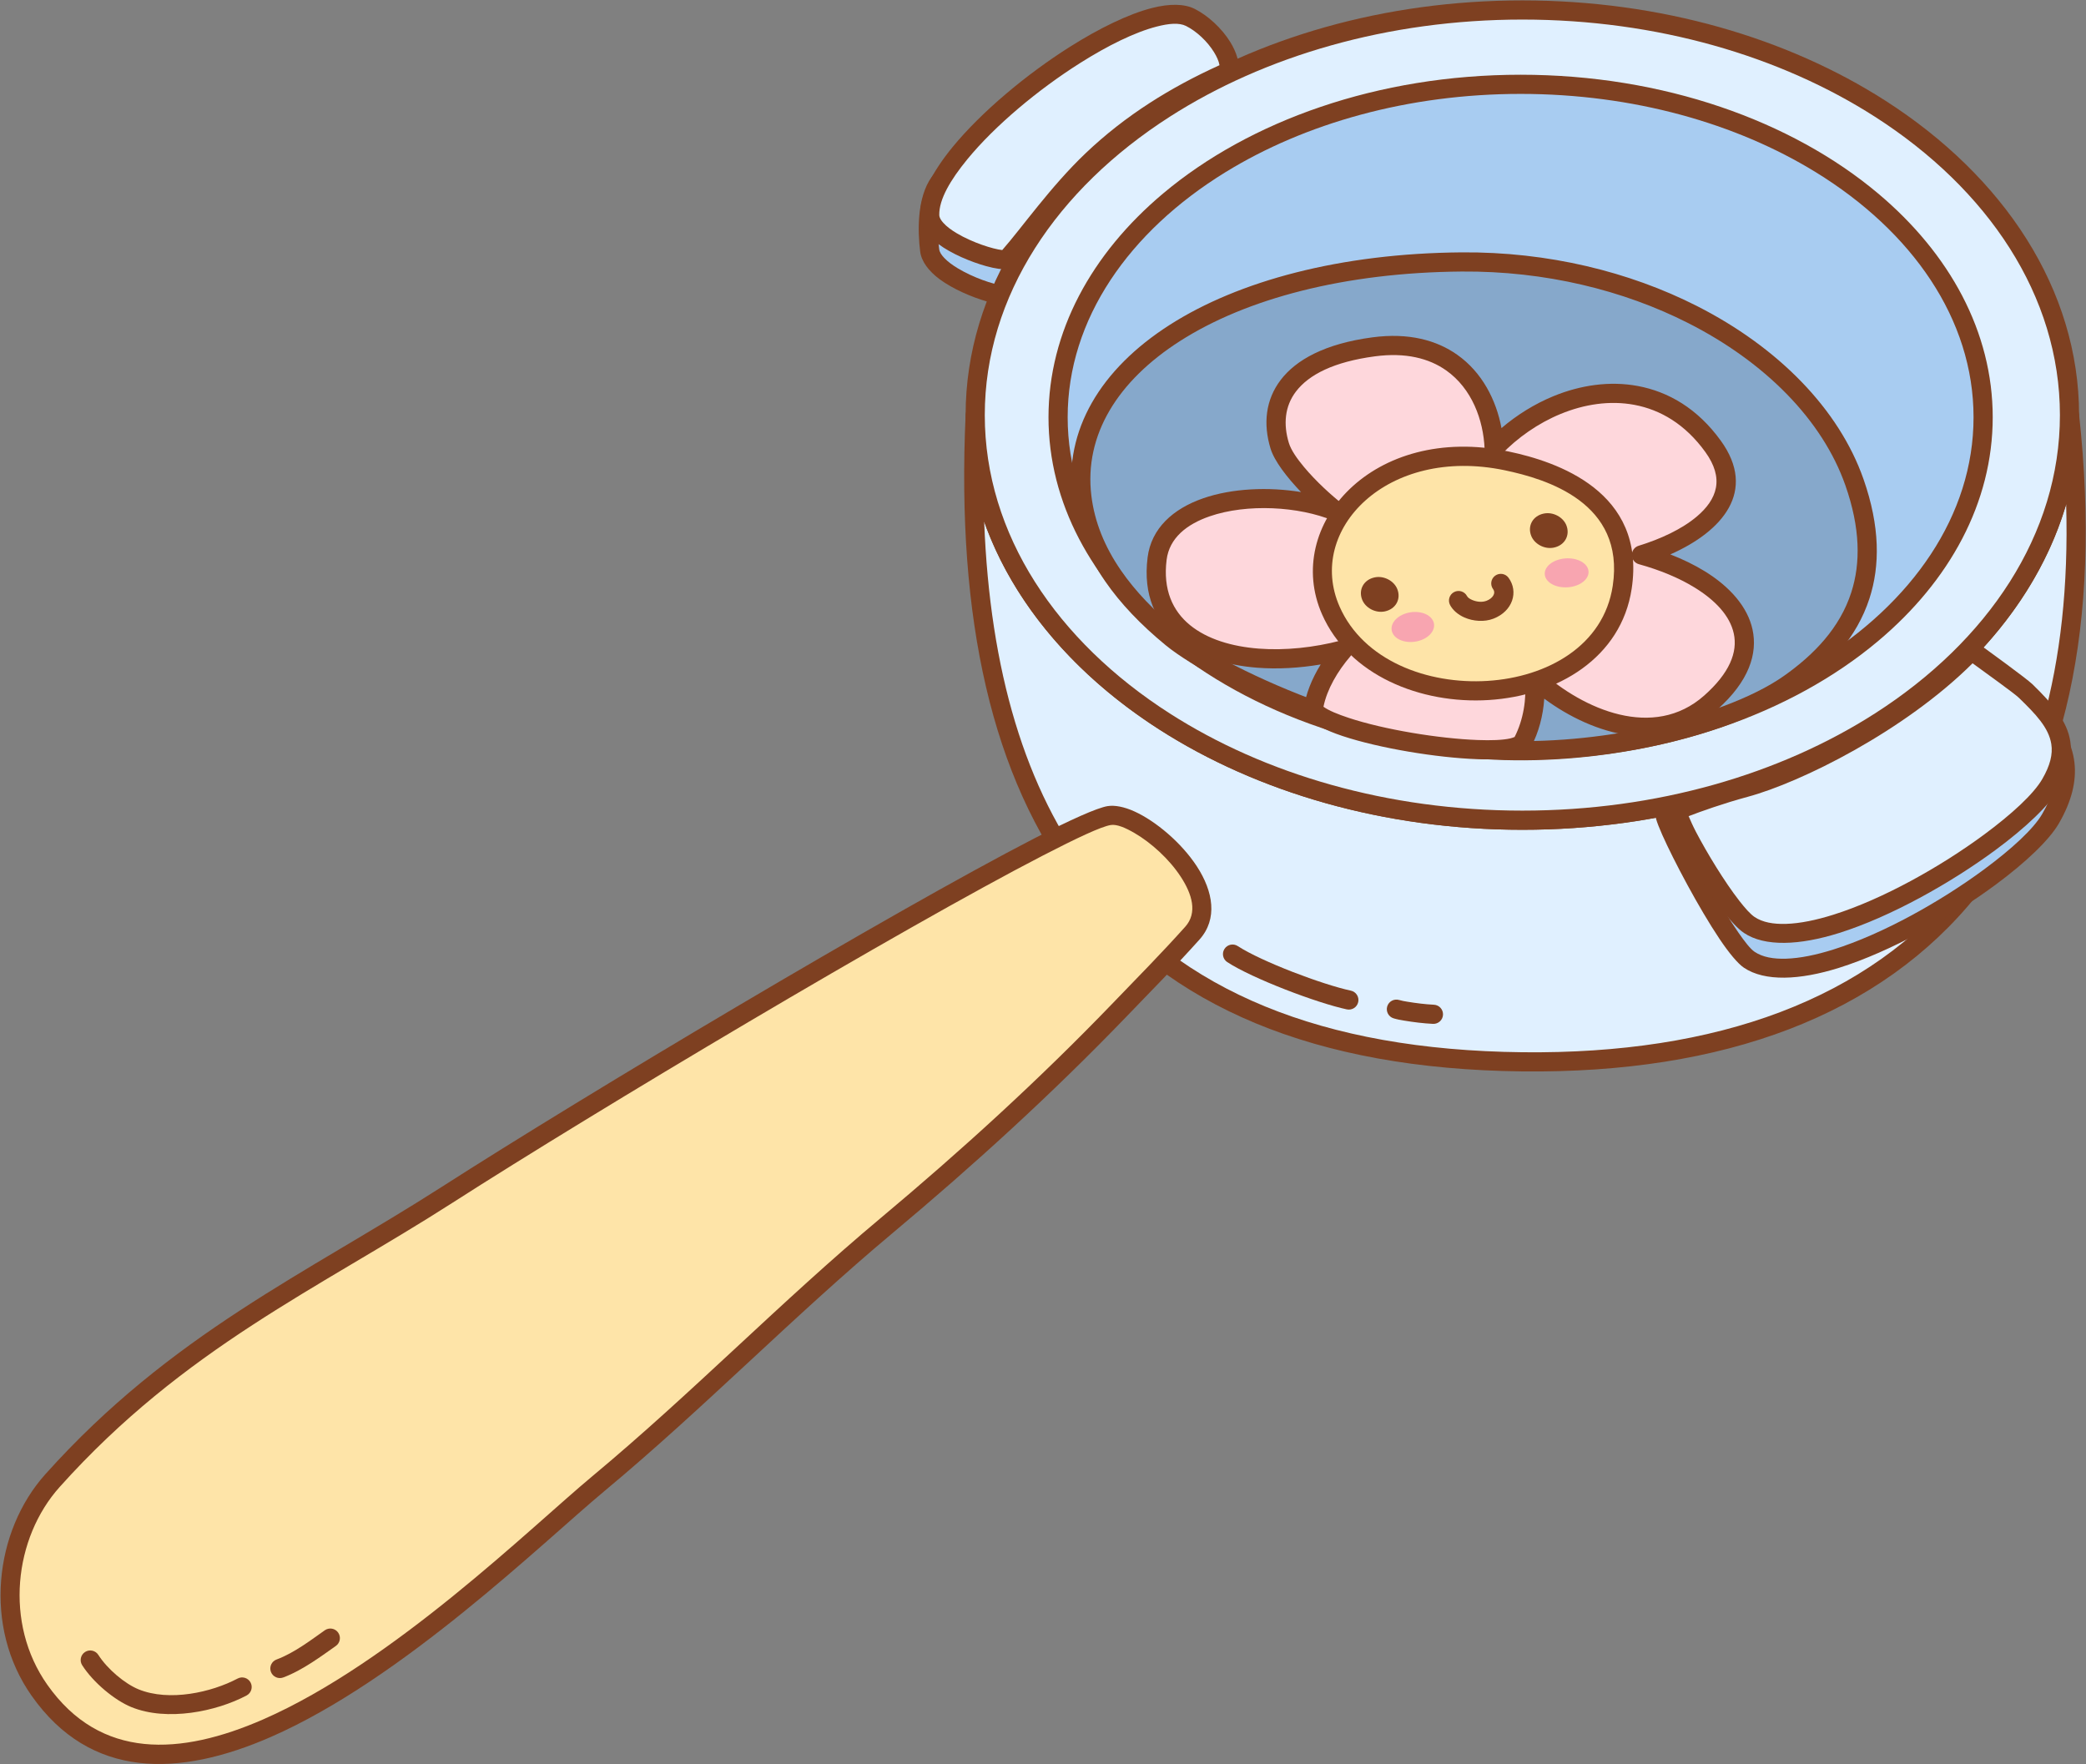 <?xml version="1.0" encoding="UTF-8" standalone="no"?><!DOCTYPE svg PUBLIC "-//W3C//DTD SVG 1.1//EN" "http://www.w3.org/Graphics/SVG/1.1/DTD/svg11.dtd"><svg width="100%" height="100%" viewBox="0 0 3628 3068" version="1.1" xmlns="http://www.w3.org/2000/svg" xmlns:xlink="http://www.w3.org/1999/xlink" xml:space="preserve" xmlns:serif="http://www.serif.com/" style="fill-rule:evenodd;clip-rule:evenodd;stroke-linejoin:round;stroke-miterlimit:2;"><rect x="0" y="0" width="3628" height="3068" fill="#808080" stroke="none"/><g id="Portafilter-02"><path d="M2647.69,1846.67c-690.381,-7.708 -984.852,-400.948 -951.613,-1124.77c0,388.846 426.404,704.539 951.613,704.539c525.209,0 951.613,-315.693 951.613,-704.539c83.886,769.349 -296.481,1132.08 -951.613,1124.77Z" style="fill:#e0f0ff;"/><path d="M2647.51,1863.33c350.444,3.913 623.23,-97.241 791.112,-306.872c151.087,-188.659 217.639,-465.995 177.255,-836.365c-0.959,-8.801 -8.633,-15.316 -17.473,-14.835c-8.84,0.48 -15.762,7.788 -15.762,16.642c0,207.392 -125.192,392.983 -321.795,518.918c-164.448,105.34 -378.842,168.955 -613.151,168.955c-234.309,-0 -448.703,-63.615 -613.152,-168.955c-196.602,-125.935 -321.794,-311.526 -321.794,-518.918c-0,-9.056 -7.231,-16.455 -16.285,-16.663c-9.053,-0.207 -16.616,6.852 -17.031,15.898c-16.333,355.676 46.232,632.411 193.898,824.251c157.566,204.703 412.187,313.903 774.178,317.944l0,0Zm0.372,-33.331c-349.437,-3.901 -596.034,-107.341 -748.136,-304.945c-117.039,-152.05 -178.039,-359.168 -188.047,-617.803c50.748,142.548 158.677,267.993 304.866,361.636c169.292,108.442 389.921,174.219 631.131,174.219c241.21,-0 461.839,-65.777 631.131,-174.219c156.411,-100.191 269.024,-236.787 314.665,-391.782c8.07,283.709 -55.946,502.504 -180.888,658.516c-162.121,202.437 -426.304,298.156 -764.722,294.378l-0,0Z" style="fill:#7e4021;"/><path d="M2134.52,1673.27c43.644,28.475 155.843,71.063 207.942,82.195c8.996,1.922 17.859,-3.82 19.782,-12.816c1.922,-8.995 -3.821,-17.859 -12.817,-19.781c-49.26,-10.526 -155.426,-50.591 -196.693,-77.515c-7.704,-5.026 -18.04,-2.852 -23.066,4.852c-5.026,7.704 -2.852,18.039 4.852,23.065Z" style="fill:#7e4021;"/><path d="M2423.8,1771.04c5.964,1.806 12.095,2.914 18.235,3.923c16.588,2.726 33.415,4.86 50.213,5.679c9.188,0.448 17.011,-6.647 17.459,-15.835c0.448,-9.187 -6.647,-17.01 -15.835,-17.459c-15.534,-0.757 -31.091,-2.756 -46.431,-5.277c-4.704,-0.773 -9.414,-1.551 -13.983,-2.934c-8.804,-2.666 -18.115,2.318 -20.781,11.122c-2.665,8.804 2.319,18.116 11.123,20.781Z" style="fill:#7e4021;"/><path d="M2073.77,1622.87c-41.173,45.992 -84.616,89.985 -127.465,134.452c-127.765,132.585 -263.135,256.014 -404.327,374.155c-173.605,145.262 -327.137,303.826 -501.122,448.667c-179.682,149.583 -728.345,705.118 -972.137,359.568c-80.13,-113.576 -61.411,-270.97 22.51,-364.628c217.994,-243.286 452.304,-346.944 685.99,-496.829c315.451,-202.331 1064.45,-645.292 1151.73,-659.851c54.883,-9.155 212.049,129.366 144.817,204.466Z" style="fill:#fee4a8;"/><path d="M2086.19,1633.99c31.94,-35.679 23.932,-83.535 -4.581,-127.271c-26.94,-41.324 -71.625,-78.6 -108.038,-95.285c-18.292,-8.381 -34.982,-11.531 -47.358,-9.467c-18.124,3.023 -63.934,23.375 -127.921,56.423c-246.851,127.493 -777.379,443.763 -1030.07,605.839c-234.919,150.677 -470.26,255.166 -689.405,499.736c-88.691,98.981 -108.401,265.326 -23.716,385.358c102.612,145.44 256.174,141.4 416.061,71.451c229.408,-100.365 471.847,-337.483 580.358,-427.818c173.996,-144.85 327.538,-303.423 501.155,-448.694c141.649,-118.523 277.454,-242.357 405.632,-375.372c42.991,-44.614 86.573,-88.757 127.881,-134.9l0.001,0Zm-24.836,-22.233c-41.037,45.839 -84.341,89.683 -127.049,134.003c-127.35,132.156 -262.286,255.18 -403.02,372.937c-173.595,145.253 -327.116,303.809 -501.091,448.641c-107.107,89.165 -345.952,323.831 -572.391,422.897c-144.016,63.006 -283.038,70.875 -375.464,-60.128c-75.575,-107.12 -57.846,-255.563 21.304,-343.898c216.844,-242.002 450.124,-344.828 682.576,-493.923c252.031,-161.652 781.162,-477.119 1027.37,-604.279c59.278,-30.616 101.319,-50.36 118.109,-53.161c10.488,-1.749 25.274,4.501 41.548,13.974c28.666,16.686 60.238,45.115 80.44,76.103c19.517,29.937 29.532,62.412 7.669,86.834l0,-0Z" style="fill:#7e4021;"/><path d="M142.917,2896.01c19.488,30.493 56.832,61.143 85.552,72.855c61.955,25.264 147.455,7.843 200.413,-20.204c8.129,-4.305 11.233,-14.4 6.928,-22.529c-4.305,-8.129 -14.4,-11.233 -22.529,-6.928c-45.549,24.123 -118.938,40.525 -172.225,18.795c-23.564,-9.609 -54.063,-34.921 -70.051,-59.939c-4.954,-7.751 -15.268,-10.022 -23.019,-5.069c-7.751,4.954 -10.022,15.268 -5.069,23.019Z" style="fill:#7e4021;"/><path d="M492.582,2917.35c34.51,-12.79 68.56,-38.816 91.45,-54.762c7.548,-5.258 9.407,-15.654 4.149,-23.202c-5.258,-7.548 -15.655,-9.407 -23.203,-4.149c-21.083,14.687 -52.194,39.077 -83.981,50.858c-8.625,3.197 -13.032,12.795 -9.835,21.42c3.196,8.625 12.794,13.032 21.42,9.835Z" style="fill:#7e4021;"/><path d="M2137.8,185.553c4.065,-32.227 -33.09,-76.641 -67.589,-93.853c-74.34,-37.092 -341.255,95.295 -436.066,225.497c-23.818,32.708 -21.204,87.153 -17.204,118.37c6.057,47.263 127.057,84.576 134.426,76.536c33.043,-36.048 85.121,-112.084 148.325,-172.185c70.368,-66.911 150.511,-115.62 238.108,-154.365Z" style="fill:#a8ccf1;"/><path d="M2144.54,200.795c5.346,-2.364 9.062,-7.357 9.794,-13.156c2.036,-16.144 -3.464,-34.933 -14.43,-52.804c-14.721,-23.99 -39.054,-46.474 -62.254,-58.049c-24.817,-12.382 -69.039,-9.657 -121.473,6.749c-112.869,35.318 -267.374,130.286 -335.507,223.851c-26.257,36.058 -24.673,95.885 -20.262,130.299c2.18,17.015 14.811,33.846 33.712,47.855c23.592,17.486 56.748,31.33 81.45,38.513c16.315,4.744 29.532,6.34 35.521,5.532c6.324,-0.854 10.251,-3.701 12.56,-6.22c32.877,-35.867 84.637,-111.57 147.524,-171.369c68.954,-65.567 147.528,-113.234 233.365,-151.201Zm-401.375,295.489c-15.672,-1.791 -50.042,-13.262 -77.085,-29.485c-9.249,-5.549 -17.639,-11.66 -23.894,-18.306c-4.53,-4.814 -8.03,-9.696 -8.715,-15.045c-3.592,-28.023 -7.236,-77.079 14.145,-106.44c64.603,-88.717 211.495,-178.173 318.515,-211.66c26.457,-8.279 50.365,-13.123 69.787,-13.311c10.76,-0.103 19.914,1.115 26.85,4.576c18.199,9.08 37.177,26.836 48.725,45.656c4.655,7.585 8.243,15.278 9.492,22.555l-0,-0c-85.431,38.787 -163.704,87.333 -232.78,153.016c-60.974,57.981 -111.697,130.673 -145.04,168.444Z" style="fill:#7e4021;"/><path d="M2137.8,124.125c4.065,-32.228 -33.09,-76.641 -67.589,-93.854c-93.015,-46.409 -455.585,219.495 -453.27,343.868c0.887,47.641 127.057,84.575 134.426,76.536c33.043,-36.049 85.121,-112.085 148.325,-172.185c70.368,-66.912 150.511,-115.621 238.108,-154.365Z" style="fill:#e0f0ff;"/><path d="M2144.54,139.367c5.346,-2.365 9.062,-7.357 9.794,-13.157c2.036,-16.144 -3.464,-34.933 -14.43,-52.804c-14.721,-23.99 -39.054,-46.473 -62.254,-58.048c-17.634,-8.799 -43.432,-9.324 -74.341,-1.378c-40.455,10.4 -90.997,34.909 -142.4,67.373c-76.08,48.049 -154.187,113.457 -204.242,174.485c-35.829,43.686 -57,85.913 -56.392,118.611c0.33,17.712 12.214,35.283 31.513,49.768c23.372,17.541 57.446,31.384 82.968,38.526c16.638,4.655 30.165,6.233 36.255,5.421c6.415,-0.855 10.361,-3.742 12.64,-6.228c32.877,-35.867 84.637,-111.57 147.524,-171.368c68.954,-65.568 147.528,-113.235 233.365,-151.201Zm-401.416,295.536c-16.097,-1.659 -52.002,-13.052 -79.363,-29.384c-9.13,-5.451 -17.305,-11.437 -23.153,-17.991c-3.915,-4.388 -6.914,-8.802 -7.005,-13.7c-0.503,-27.005 19.246,-60.771 48.838,-96.851c48.072,-58.611 123.201,-121.295 196.268,-167.441c48.028,-30.333 95.1,-53.555 132.9,-63.273c21.271,-5.468 39.023,-7.134 51.159,-1.078c18.199,9.08 37.177,26.836 48.725,45.655c4.655,7.586 8.243,15.278 9.492,22.555l-0,0.001c-85.431,38.786 -163.704,87.333 -232.78,153.016c-61,58.004 -111.74,130.733 -145.081,168.491Z" style="fill:#7e4021;"/><ellipse cx="2647.69" cy="721.902" rx="951.613" ry="704.54" style="fill:#e0f0ff;"/><path d="M2647.69,0.695c-241.21,0 -461.839,65.777 -631.131,174.22c-206.889,132.525 -337.149,328.743 -337.149,546.987c0,218.243 130.26,414.462 337.149,546.987c169.292,108.442 389.921,174.219 631.131,174.219c241.21,-0 461.839,-65.777 631.131,-174.219c206.889,-132.525 337.149,-328.744 337.149,-546.987c-0,-218.244 -130.26,-414.462 -337.149,-546.987c-169.292,-108.443 -389.921,-174.22 -631.131,-174.22Zm-0,33.334c234.309,-0 448.703,63.615 613.151,168.954c196.603,125.936 321.795,311.527 321.795,518.919c0,207.392 -125.192,392.983 -321.795,518.918c-164.448,105.34 -378.842,168.955 -613.151,168.955c-234.309,-0 -448.703,-63.615 -613.152,-168.955c-196.602,-125.935 -321.794,-311.526 -321.794,-518.918c-0,-207.392 125.192,-392.983 321.794,-518.919c164.449,-105.339 378.843,-168.954 613.152,-168.954Z" style="fill:#7e4021;"/><ellipse cx="2644.66" cy="725.68" rx="804.433" ry="579.042" style="fill:#a8ccf1;"/><path d="M2644.66,129.972c-248.586,-0 -471.338,80.238 -621.535,206.302c-124.684,104.65 -199.565,240.867 -199.565,389.406c-0,148.539 74.881,284.756 199.565,389.406c150.197,126.064 372.949,206.303 621.535,206.303c248.585,-0 471.337,-80.239 621.534,-206.303c124.684,-104.65 199.566,-240.867 199.566,-389.406c-0,-148.539 -74.882,-284.756 -199.566,-389.406c-150.197,-126.064 -372.949,-206.302 -621.534,-206.302Zm-0,33.333c195.816,0 375.145,51.192 513.334,136.168c167.407,102.942 274.432,255.453 274.432,426.207c0,170.755 -107.025,323.265 -274.432,426.208c-138.189,84.975 -317.518,136.167 -513.334,136.167c-195.817,0 -375.146,-51.192 -513.334,-136.167c-167.408,-102.943 -274.433,-255.453 -274.433,-426.208c-0,-170.754 107.025,-323.265 274.433,-426.207c138.188,-84.976 317.517,-136.168 513.334,-136.168Z" style="fill:#7e4021;"/><path d="M2542.07,455.57c-409.326,3.319 -688.087,182.003 -660.49,408.591c10.832,88.936 64.504,169.632 156.332,245.06c74.59,61.268 322.563,179.499 543.818,194.344c209.89,14.082 432.071,-45.107 530.32,-114.324c102.346,-72.103 173.726,-177.901 113.231,-350.531c-75.489,-215.419 -357.055,-385.785 -683.211,-383.14Z" style="fill:#86a8cb;"/><path d="M2541.93,438.904c-211.081,1.712 -387.951,49.645 -507.55,126.112c-120.612,77.116 -183.701,183.323 -169.349,301.16c6.159,50.569 25.355,98.651 57.023,144.656c26.45,38.425 61.664,75.447 105.274,111.268c43.392,35.642 144.205,90.442 264.799,133.532c90.428,32.311 191.965,58.087 288.482,64.562c94.305,6.328 191.053,-1.886 278.27,-19.121c110.997,-21.935 206.584,-58.628 262.764,-98.207c58.882,-41.482 107.688,-93.829 129.796,-162.17c18.384,-56.825 18.505,-124.917 -10.434,-207.498c-42.497,-121.271 -147.928,-229.109 -290.04,-301.179c-116.741,-59.203 -258.204,-94.338 -409.035,-93.115l-0,0Zm0.27,33.332c145.164,-1.177 281.334,32.534 393.688,89.512c133.672,67.789 233.686,168.405 273.659,282.474c25.977,74.127 26.679,135.206 10.177,186.214c-19.864,61.404 -64.373,107.909 -117.278,145.18c-53.409,37.627 -144.507,71.903 -250.03,92.756c-84.492,16.697 -178.216,24.693 -269.575,18.564c-93.521,-6.275 -191.877,-31.385 -279.498,-62.694c-115.954,-41.432 -213.135,-93.63 -254.857,-127.9c-40.96,-33.644 -74.133,-68.321 -98.975,-104.41c-28.43,-41.301 -45.862,-84.388 -51.391,-129.786c-12.882,-105.765 45.961,-199.831 154.216,-269.046c115.384,-73.773 286.221,-119.212 489.864,-120.864l0,0Z" style="fill:#7e4021;"/><path d="M2854.75,965.123c102.58,-31.677 190.042,-98.112 124.763,-188.684c-37.944,-52.646 -85.193,-79.611 -133.903,-88.73c-45.849,-8.584 -93.629,-1.372 -137.756,16.808c-41.202,16.975 -79.225,43.57 -109.197,74.921c-3.929,-91.28 -63.588,-195.689 -209.613,-176.236c-77.019,10.261 -123.826,35.508 -148.314,67.573c-23.049,30.182 -26.512,66.856 -15.054,104.449c10.698,35.1 64.706,87.852 99.424,114.816c-105.286,-43.617 -298.786,-29.649 -312.662,81.597c-7.319,58.676 12.422,100.479 46.742,128.442c32.304,26.321 78.048,40.661 128.909,44.574c47.489,3.653 99.487,-1.829 148.241,-14.567c-27.076,31.527 -47.676,68.996 -52.496,105.3c43.052,47.907 345.912,90.96 364.344,55.667c17.21,-32.954 23.989,-72.1 20.68,-111.26c79.017,71.104 211.371,126.48 306.271,42.222c50.054,-44.441 64.638,-86.644 56.562,-123.793c-7.601,-34.968 -35.512,-65.908 -75.541,-90.562c-28.722,-17.69 -63.728,-32.135 -101.4,-42.537Z" style="fill:#fed7dc;"/><path d="M2905.05,964.184c91.14,-40.259 150.868,-110.246 87.987,-197.49c-40.868,-56.703 -91.892,-85.545 -144.357,-95.367c-48.976,-9.169 -100.035,-1.64 -147.172,17.78c-32.663,13.457 -63.432,32.653 -90.106,55.411c-9.126,-48.89 -33.702,-97.045 -77.014,-127.593c-35.605,-25.113 -84.007,-38.708 -147.542,-30.244c-83.026,11.061 -132.961,39.413 -159.359,73.978c-26.371,34.532 -30.86,76.413 -17.751,119.424c6.629,21.748 28.571,50.099 53.052,75.674c-56.355,-9.236 -119.826,-6.632 -170.078,10.791c-52.393,18.165 -90.47,52.22 -96.807,103.026c-8.183,65.603 14.381,112.161 52.752,143.426c34.661,28.241 83.587,44.072 138.159,48.27c35.311,2.717 73.029,0.587 110.186,-5.706c-15.425,24.944 -26.229,51.602 -29.684,77.629c-0.642,4.834 0.865,9.706 4.125,13.333c10.251,11.408 33.072,23.384 63.592,33.534c64.08,21.312 163.803,37.693 233.852,40.243c32.014,1.166 58.182,-0.785 73.085,-5.763c11.149,-3.724 17.834,-9.739 20.984,-15.772c13.222,-25.316 20.823,-53.998 22.839,-83.669c85.618,63.371 209.285,100.281 300.404,19.379c56.21,-49.906 70.852,-98.079 61.784,-139.797c-8.441,-38.827 -38.641,-73.837 -83.088,-101.212c-17.884,-11.015 -38.096,-20.844 -59.843,-29.285l0,-0Zm-270.792,317.483c-1.384,0.57 -4.856,1.937 -7.68,2.565c-13.204,2.939 -33.021,3.614 -56.481,2.76c-67.257,-2.448 -163.018,-18.099 -224.545,-38.562c-18.881,-6.28 -34.385,-12.531 -43.76,-19.31c6.292,-30.661 24.39,-61.634 47.185,-88.175c4.749,-5.53 5.354,-13.506 1.491,-19.689c-3.862,-6.182 -11.294,-9.138 -18.348,-7.295c-46.949,12.266 -97.018,17.592 -142.749,14.074c-47.152,-3.627 -89.713,-16.476 -119.661,-40.877c-30.268,-24.662 -47.185,-61.709 -40.73,-113.458c4.764,-38.197 35.259,-62.001 74.65,-75.658c65.242,-22.62 155.217,-17.41 215.094,7.396c7.71,3.194 16.594,0.193 20.788,-7.022c4.194,-7.215 2.405,-16.42 -4.186,-21.539c-20.064,-15.583 -46.822,-40.1 -67.239,-64.529c-12.47,-14.92 -22.689,-29.595 -26.465,-41.984c-9.807,-32.176 -7.372,-63.64 12.357,-89.473c22.579,-29.566 66.252,-51.707 137.269,-61.168c53.286,-7.099 94.066,3.379 123.928,24.441c44.761,31.571 64.684,86.063 66.833,135.991c0.287,6.672 4.53,12.529 10.781,14.882c6.251,2.352 13.302,0.746 17.918,-4.082c28.409,-29.718 64.443,-54.938 103.498,-71.028c41.118,-16.94 85.617,-23.835 128.34,-15.836c44.956,8.416 88.43,33.505 123.45,82.093c16.284,22.594 21.849,43.175 18.362,61.917c-3.538,19.012 -15.998,35.647 -33.323,50.269c-25.869,21.833 -62.441,38.86 -101.199,50.829c-7.074,2.184 -11.859,8.773 -11.747,16.175c0.111,7.403 5.092,13.844 12.228,15.815c36.064,9.958 69.599,23.727 97.096,40.662c35.614,21.935 61.232,48.8 67.995,79.911c7.084,32.588 -7.434,68.805 -51.342,107.79c-88.146,78.262 -210.662,23.896 -284.056,-42.148c-5.082,-4.573 -12.442,-5.579 -18.565,-2.536c-6.123,3.042 -9.767,9.515 -9.191,16.328c2.981,35.284 -2.831,70.58 -17.996,100.471Z" style="fill:#7e4021;"/><path d="M2821.37,1021.36c23.707,-156.934 -122.97,-203.47 -200.689,-219.766c-220.816,-46.298 -369.259,116.542 -306.151,259.999c88.051,200.156 472.894,184.48 506.84,-40.233Z" style="fill:#fee4a8;"/><path d="M2837.85,1023.85c25.516,-168.907 -130.099,-221.029 -213.748,-238.567c-236.854,-49.661 -392.519,129.145 -324.827,283.021c46.754,106.28 171.64,156.554 290.008,149.132c119.365,-7.484 230.39,-73.261 248.567,-193.586l0,-0Zm-32.959,-4.979c-15.77,104.392 -114.135,158.804 -217.694,165.297c-104.556,6.556 -216.112,-35.408 -257.41,-129.286c-58.537,-133.064 82.656,-279.919 287.474,-236.976c71.799,15.054 209.531,55.986 187.63,200.965l-0,0Z" style="fill:#7e4021;"/><path d="M2761.45,988.123c5.667,13.21 -6.18,27.578 -26.44,32.065c-20.259,4.488 -41.308,-2.593 -46.975,-15.803c-5.667,-13.209 6.18,-27.577 26.439,-32.065c20.26,-4.487 41.309,2.594 46.976,15.803Z" style="fill:#f8a5b0;"/><path d="M2489.31,1075.04c10.172,11.671 4.049,28.035 -13.666,36.52c-17.714,8.485 -40.355,5.898 -50.527,-5.772c-10.172,-11.671 -4.048,-28.035 13.666,-36.52c17.715,-8.484 40.355,-5.898 50.527,5.772Z" style="fill:#f8a5b0;"/><path d="M2391.1,1004.1c-19.468,3.934 -28.805,21.632 -22.017,38.808c5.626,14.237 22.996,23.726 39.131,20.466c19.469,-3.934 28.806,-21.632 22.018,-38.809c-5.626,-14.236 -22.997,-23.725 -39.132,-20.465Zm294.024,-110.979c-19.469,3.933 -28.806,21.631 -22.018,38.808c5.626,14.236 22.997,23.725 39.132,20.465c19.468,-3.934 28.806,-21.632 22.017,-38.808c-5.626,-14.236 -22.996,-23.726 -39.131,-20.465Z" style="fill:#7e4021;"/><path d="M2521.99,1052.22c4.677,8.851 13.617,16.699 24.994,21.685c15.235,6.676 34.645,8.153 50.502,2.014c33.466,-12.958 43.992,-46.855 26.169,-71.134c-5.443,-7.415 -15.882,-9.016 -23.298,-3.573c-7.415,5.444 -9.016,15.883 -3.572,23.298c5.472,7.455 -1.06,16.346 -11.335,20.324c-7.884,3.053 -17.513,1.86 -25.087,-1.46c-3.836,-1.681 -7.324,-3.743 -8.901,-6.727c-4.297,-8.133 -14.389,-11.247 -22.522,-6.949c-8.133,4.297 -11.247,14.389 -6.95,22.522Z" style="fill:#7e4021;"/><path d="M3035.15,1430.26c93.98,-25.366 497.583,-197.845 510.527,-185.3c53.593,51.944 61.152,108.933 20.655,178.883c-56.362,97.352 -413.612,319.435 -523.981,245.33c-39.744,-26.685 -149.151,-238.591 -146.599,-253.904c0.132,-0.791 78.118,31.53 139.398,14.991Z" style="fill:#a8ccf1;"/><path d="M3030.81,1414.17c-51.28,13.84 -115.066,-9.813 -127.415,-14.007c-5.127,-1.742 -8.384,-1.566 -8.968,-1.518c-5.358,0.437 -8.496,2.892 -10.404,4.784c-2.611,2.59 -4.132,5.648 -4.708,9.101c-0.378,2.267 -0.444,6.363 1.071,11.92c1.567,5.751 5.231,15.256 10.59,27.313c19.857,44.68 63.771,127.594 99.39,180.748c16.671,24.879 32.133,43.407 42.697,50.5c36.237,24.33 96.803,21.731 165.487,0.152c89.462,-28.107 193.797,-86.645 271.591,-144.035c53.282,-39.307 94.11,-78.42 110.618,-106.934c22.395,-38.682 30.982,-73.914 27.081,-106.523c-3.943,-32.961 -20.603,-63.642 -50.56,-92.677c-2.486,-2.41 -7.378,-5.656 -15.65,-5.325c-7.588,0.304 -25.504,5.051 -50.375,13.537c-112.709,38.458 -385.426,152.716 -460.445,172.964l-0,-0Zm508.257,-152.238c20.611,21.367 32.79,43.576 35.676,67.698c3.153,26.359 -4.729,54.595 -22.832,85.863c-15.055,26.004 -52.968,60.965 -101.558,96.811c-75.014,55.339 -175.53,111.956 -261.794,139.058c-29.764,9.352 -57.747,15.177 -82.234,15.929c-21.843,0.67 -40.673,-2.549 -54.681,-11.954c-7.32,-4.915 -16.95,-17.322 -28.183,-33.464c-29.47,-42.344 -66.374,-109.573 -89.7,-157.361c-3.937,-8.067 -7.614,-16.237 -10.769,-23.562c30.367,7.958 76.738,16.134 116.504,5.401l-0,0c75.35,-20.337 349.318,-134.97 462.523,-173.597c14.974,-5.11 30.119,-9.086 37.048,-10.822Z" style="fill:#7e4021;"/><path d="M3429.5,1130.99c-8.613,-3.61 80.812,58.43 93.756,70.976c53.593,51.943 83.581,91.382 43.084,161.332c-56.362,97.352 -413.612,319.435 -523.981,245.33c-39.744,-26.685 -128.55,-183.369 -125.997,-198.682c0.131,-0.791 57.516,-23.692 118.796,-40.231c93.98,-25.366 278.805,-117.935 394.342,-238.725Z" style="fill:#e0f0ff;"/><path d="M3414.62,1122.39c0.318,-0.59 0.597,-1.019 0.771,-1.261c1.519,-2.11 8.076,-10.735 20.545,-5.508c2.618,1.098 4.871,2.826 6.585,4.987c11.722,8.455 81.608,59.002 92.327,69.391c35.267,34.182 60.184,64.121 65.705,98.618c3.861,24.122 -1.163,50.847 -19.797,83.032c-16.508,28.514 -57.336,67.627 -110.618,106.934c-77.794,57.39 -182.129,115.928 -271.591,144.035c-68.684,21.579 -129.25,24.178 -165.487,-0.152c-10.562,-7.091 -24.514,-22.229 -39.185,-41.749c-31.588,-42.03 -68.09,-104.852 -84.325,-139.76c-4.557,-9.798 -7.589,-17.677 -8.859,-22.704c-1.234,-4.889 -1.176,-8.654 -0.777,-11.046c0.12,-0.724 1.236,-8.84 11.354,-13.353c10.153,-4.529 63.228,-25.031 119.539,-40.229c91.39,-24.667 270.346,-114.208 383.813,-231.235Zm16.11,31.142c23.548,17.388 71.707,51.474 80.918,60.402c29.049,28.155 51.443,51.537 55.991,79.951c2.852,17.819 -1.966,37.287 -15.731,61.063c-15.055,26.004 -52.968,60.965 -101.558,96.811c-75.014,55.339 -175.53,111.956 -261.794,139.058c-29.764,9.351 -57.747,15.177 -82.234,15.929c-21.843,0.67 -40.673,-2.549 -54.681,-11.954c-7.344,-4.931 -16.378,-15.112 -26.386,-27.921c-25.985,-33.259 -56.544,-83.7 -75.557,-120.027c-5.16,-9.861 -9.748,-20.172 -12.81,-27.421c20.298,-7.858 60.517,-22.257 102.605,-33.617c92.932,-25.082 273.037,-114.562 391.237,-232.274Z" style="fill:#7e4021;"/></g></svg>